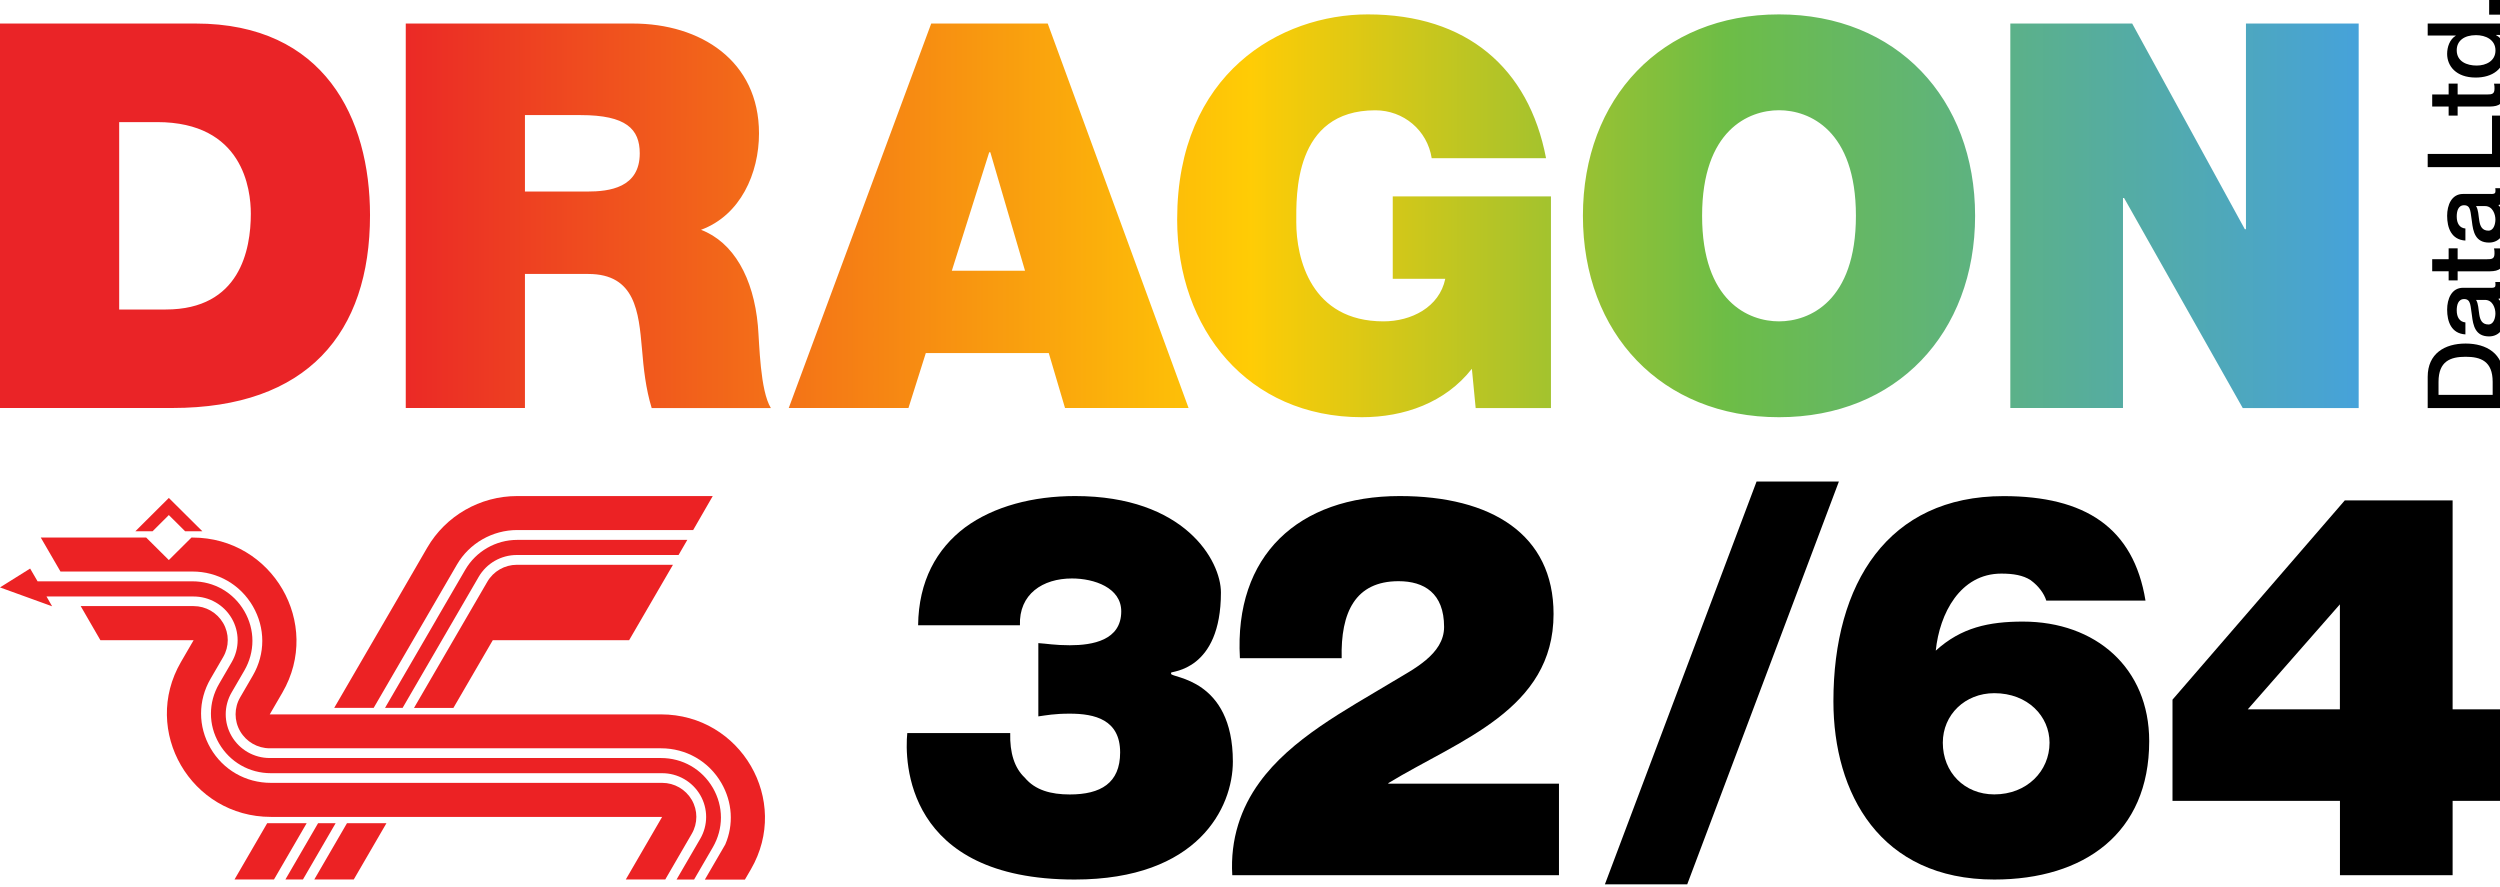 <?xml version="1.0" encoding="UTF-8" standalone="no"?>
<svg
   enable-background="new 0 0 3840 1363.8"
   height="227"
   viewBox="0 0 640 227"
   width="640"
   version="1.1"
   id="svg27"
   sodipodi:docname="dragon32.svg"
   inkscape:version="1.3.2 (091e20e, 2023-11-25)"
   xmlns:inkscape="http://www.inkscape.org/namespaces/inkscape"
   xmlns:sodipodi="http://sodipodi.sourceforge.net/DTD/sodipodi-0.dtd"
   xmlns="http://www.w3.org/2000/svg"
   xmlns:svg="http://www.w3.org/2000/svg">
  <defs
     id="defs27" />
  <sodipodi:namedview
     id="namedview27"
     pagecolor="#ffffff"
     bordercolor="#000000"
     borderopacity="0.25"
     inkscape:showpageshadow="2"
     inkscape:pageopacity="0.0"
     inkscape:pagecheckerboard="0"
     inkscape:deskcolor="#d1d1d1"
     inkscape:zoom="1"
     inkscape:cx="277"
     inkscape:cy="116"
     inkscape:window-width="1312"
     inkscape:window-height="449"
     inkscape:window-x="0"
     inkscape:window-y="39"
     inkscape:window-maximized="0"
     inkscape:current-layer="svg27" />
  <linearGradient
     id="a"
     gradientUnits="userSpaceOnUse"
     x1="0"
     x2="3615.649"
     y1="332.817"
     y2="332.817">
    <stop
       offset=".16"
       stop-color="#ea2427"
       id="stop1" />
    <stop
       offset=".53"
       stop-color="#ffcc05"
       id="stop2" />
    <stop
       offset=".732"
       stop-color="#6dbd46"
       id="stop3" />
    <stop
       offset="1"
       stop-color="#46a2da"
       id="stop4" />
  </linearGradient>
  <g
     transform="scale(0.167,0.166)"
     id="g27">
    <path
       d="M 299.8,36.3 H 0 v 592.9 h 264.1 c 206.8,0 303.1,-115.4 303.1,-297.3 0,-149.4 -69.7,-295.6 -267.4,-295.6 z m -45.7,441 h -71.4 v -289 h 58.1 c 132,0 143.7,103.8 143.7,141.2 0,55.6 -16.6,147.8 -130.4,147.8 z m 820.5,-122.9 c 60.6,-22.4 88.9,-87.2 88.9,-148.7 C 1163.5,93.6 1073.8,36.3 970,36.3 H 622 V 629.2 H 804.7 V 422.5 h 97.2 c 72.2,0 77.2,59 82.2,115.4 2.5,30.7 5.8,61.5 14.9,91.4 h 182.7 c -16.6,-27.4 -17.4,-98 -19.9,-127.1 -6.7,-73.9 -37.4,-128.7 -87.2,-147.8 z m -174.4,-59 H 804.7 V 177.5 h 85.5 c 69.8,0 90.5,21.6 90.5,59 0,53.1 -46.5,58.9 -80.5,58.9 z M 1427.5,36.3 1209.1,629.2 h 183.5 l 26.6,-84.7 h 188.5 l 24.9,84.7 H 1822 L 1606.1,36.3 Z m 31.6,381.2 57.3,-182.7 h 1.7 l 53.2,182.7 z M 2135,430 h 80.5 c -9.1,44 -52.3,65.6 -94.7,65.6 -111.3,0 -133.7,-97.2 -133.7,-152.8 0,-40.7 -4.2,-172.7 121.2,-172.7 43.2,0 79.7,30.7 86.4,73.9 H 2370 C 2343.5,104.4 2248,22.2 2096.8,22.2 c -133.7,0 -292.3,90.5 -292.3,316.4 0,168.6 108,304.8 283.2,304.8 64.8,0 127.9,-22.4 168.6,-74.7 l 5.8,60.6 h 115.4 V 302.9 H 2135 Z M 2727.1,22.2 c -180.2,0 -300.6,129.5 -300.6,310.6 0,181.1 120.4,310.6 300.6,310.6 180.2,0 300.6,-129.6 300.6,-310.6 0,-181 -120.4,-310.6 -300.6,-310.6 z m 0,473.4 c -46.5,0 -117.9,-30.7 -117.9,-162.8 0,-132.1 71.4,-162.8 117.9,-162.8 46.5,0 117.9,30.7 117.9,162.8 0,132.1 -71.4,162.8 -117.9,162.8 z M 3442.9,36.3 v 317.2 h -1.7 L 3268.5,36.3 h -186.8 v 592.9 h 172.7 V 305.4 h 1.7 L 3438,629.3 h 177.7 v -593 z"
       fill="url(#a)"
       id="path4"
       style="fill:url(#a)" />
    <g
       fill="#ec2224"
       id="g14">
      <path
         d="m 514.5,1269.5 -50.1,86.8 h -26.9 l 50.1,-86.8 z"
         id="path5" />
      <path
         d="M 617.1,1091.8 733.8,889.6 c 12.1,-20.9 34.3,-33.7 58.4,-33.7 h 248 l 13.4,-23.3 h -170 -90.8 c -32.7,0 -63.1,17.6 -79.5,45.9 l -44.1,76.3 -1.2,2.2 -77.8,134.7 h 26.9 z"
         id="path6" />
      <path
         d="m 1092.6,765 h -209 -90.8 c -56.9,0 -109.5,30.4 -137.9,79.6 l -44,76.4 -1.3,2.3 -97.3,168.4 h 60.5 L 700.4,870.8 c 19,-33 54.5,-53.4 92.6,-53.4 h 269.6 z"
         id="path7" />
      <path
         d="m 755.4,987.3 h 209 L 1031.6,871 H 792.3 c -18.7,0 -36,10 -45.3,26.2 L 634.6,1091.8 H 695 Z"
         id="path8" />
      <path
         d="m 592.4,1269.5 -50.1,86.8 h -60.5 l 50.1,-86.8 z"
         id="path9" />
      <path
         d="m 409.6,1269.5 -50.1,86.8 H 420 l 50.1,-86.8 z"
         id="path10" />
      <path
         d="m 153.9,987.3 h 142.9 l -19.4,33.6 c -61.3,106.2 15.3,238.9 137.9,238.9 H 1015 l -55.7,96.5 h 60.5 l 40.6,-70.4 c 9.4,-16.2 9.4,-36.2 0,-52.4 -9.4,-16.2 -26.6,-26.2 -45.3,-26.2 H 415.3 c -38.6,0 -73.3,-20 -92.6,-53.5 -19.3,-33.5 -19.3,-73.4 0,-106.9 l 19.4,-33.6 c 9.4,-16.2 9.4,-36.2 0,-52.4 -9.4,-16.2 -26.6,-26.2 -45.3,-26.2 H 123.7 Z"
         id="path11" />
      <path
         d="M 92.7,881.4 H 295 c 38.6,0 73.3,20 92.6,53.5 19.3,33.5 19.3,73.4 0,106.9 l -19.4,33.6 c -9.4,16.2 -9.4,36.2 0,52.4 9.4,16.2 26.6,26.2 45.3,26.2 h 599.7 c 38.6,0 73.3,20 92.6,53.5 17,29.5 19.1,64.1 6,94.8 l -31.3,54.2 h 61.4 l 9.2,-15.9 c 61.3,-106.2 -15.3,-238.9 -137.9,-238.9 H 689.3 506.6 413.5 l 19.4,-33.6 C 494.3,961.7 417.6,829 295,829 h -1.5 L 258.8,863.7 224.1,829 H 62.5 Z"
         id="path12" />
      <path
         d="m 233.9,819.3 24.9,-25 25,25 h 26.4 l -51.4,-51.4 -51.3,51.4 z"
         id="path13" />
      <path
         d="M 79.9,935 0,905.9 46.2,876.8 57.6,896.5 H 295 c 33.2,0 62.9,17.2 79.5,45.9 16.6,28.7 16.6,63 0,91.8 l -19.4,33.6 c -12.1,20.9 -12.1,46.6 0,67.5 12.1,20.9 34.3,33.7 58.4,33.7 h 599.7 c 33.2,0 62.9,17.2 79.5,45.9 16.6,28.7 16.6,63 0,91.8 l -28.7,49.7 h -26.9 l 36.3,-62.8 c 12.1,-20.9 12.1,-46.6 0,-67.5 -12.1,-20.9 -34.3,-33.7 -58.4,-33.7 H 598 415.3 c -33.2,0 -62.9,-17.2 -79.5,-45.9 -16.6,-28.7 -16.6,-63 0,-91.8 l 19.4,-33.6 c 12.1,-20.9 12.1,-46.6 0,-67.5 -12.1,-20.9 -34.3,-33.7 -58.4,-33.7 H 71.3 Z"
         id="path14" />
    </g>
    <path
       d="m 1900.7,1015 c -9.1,-158.6 89.7,-250 245,-250 140.4,0 235.8,59 235.8,181.9 0,147.8 -144.5,194.3 -253.3,260.8 v 0.8 h 261.6 v 141.2 H 1889 c -3.3,-55.6 13.3,-103.8 41.5,-142.8 48.2,-67.3 131.2,-111.3 205.1,-156.1 29.9,-18.3 78.1,-41.5 78.1,-83.9 0,-52.3 -30.7,-70.6 -69.8,-70.6 -66.4,0 -88.9,48.2 -87.2,118.8 h -156 z"
       id="path15" />
    <path
       d="m 1407.4,964.3 c 0.8,-68.1 28.2,-117.9 72.2,-151.1 44,-32.4 103.8,-48.2 168.6,-48.2 167.8,0 223.4,99.7 223.4,148.7 0,121.2 -76.4,121.2 -76.4,123.7 v 1.7 c 0,6.6 94.7,6.6 94.7,135.4 0,70.6 -53.1,181.9 -242.5,181.9 -259.9,0 -260.8,-182.7 -256.6,-225.9 h 157.8 c -0.8,30.7 6.6,54 22.4,68.9 15.8,19.1 39.9,25.8 68.9,25.8 47.3,0 77.2,-17.4 77.2,-64.8 0,-50.7 -39,-59.8 -77.2,-59.8 -24.1,0 -35.7,2.5 -48.2,4.2 v -113 c 12.5,0.8 25.8,3.3 48.2,3.3 34.9,0 78.9,-7.5 78.9,-52.3 0,-36.5 -41.5,-50.7 -75.6,-50.7 -44.8,0 -81.4,24.1 -79.7,72.2 z"
       id="path16" />
    <path
       d="m 2692.7,742.6 h 126.2 l -232.5,621.2 h -126.2 z"
       id="path17" />
    <path
       d="m 3136.8,926.2 c -3.3,-10.8 -11.6,-22.4 -24.1,-31.6 -11.6,-7.5 -26.6,-10 -44.8,-10 -63.1,0 -94.7,61.5 -100.5,118.8 39,-35.7 81.4,-44.8 133.7,-44.8 111.3,0 193.5,71.4 193.5,184.4 0,142 -99.7,213.4 -237.5,213.4 -175.2,0 -246.6,-132.9 -246.6,-274.9 0,-181.9 83.9,-316.4 260.8,-316.4 124.6,0 199.3,48.2 217.6,161.1 z m -158.6,219.2 c 0,45.7 33.2,79.7 78.9,79.7 49.8,0 84.7,-35.7 84.7,-79.7 0,-40.7 -33.2,-76.4 -84.7,-76.4 -44.8,0 -78.9,33.2 -78.9,76.4 z"
       id="path18" />
    <path
       d="M 3586.9,1235.1 H 3330.3 V 1079 l 264.1,-307.3 h 165.3 v 322.2 h 78.1 v 141.2 h -78.1 v 114.6 H 3587 v -114.6 z m -141.2,-141.2 h 141.2 V 932 Z"
       id="path19" />
    <path
       d="m 3721.5,629.3 v -48.2 c 0,-35.8 26,-51.3 58.1,-51.3 32.1,0 58.1,15.5 58.1,51.3 v 48.2 z m 99.6,-20.4 v -20 c 0,-31.9 -18.2,-38.7 -41.5,-38.7 -23.3,0 -41.5,6.8 -41.5,38.7 v 20 z"
       id="path20" />
    <path
       d="m 3819,443.9 c 4.6,0 6.4,-1 6.4,-4.4 0,-1.1 0,-2.6 -0.3,-4.6 h 12.9 c 1,2.8 2.1,8.6 2.1,11.7 0,7.5 -2.6,12.9 -10.3,14.3 7.2,7.3 10.3,19.2 10.3,29.1 0,15.1 -8.1,28.8 -24.6,28.8 -21,0 -24.4,-16.8 -26.2,-32.4 -2.4,-13.4 -1,-25.2 -11.9,-25.2 -9.6,0 -11.4,9.9 -11.4,17.4 0,10.4 4.2,17.7 13.3,18.6 v 18.5 c -21.6,-1.3 -28,-19.7 -28,-38.2 0,-16.4 6.7,-33.7 24.4,-33.7 h 43.3 z m -23.4,18.6 c 3.7,5.7 3.6,14.7 5,22.8 1.3,8 4.2,15.1 14,15.1 8.3,0 10.7,-10.6 10.7,-17.1 0,-8.1 -4.2,-20.8 -16,-20.8 z"
       id="path21" />
    <path
       d="m 3753.6,432.3 v -14 h -25.2 v -18.6 h 25.2 V 383 h 13.8 v 16.8 h 44.9 c 7.7,0 11.6,-0.7 11.6,-8.9 0,-2.6 0,-5.2 -0.7,-7.8 h 14.3 c 0.3,4.1 1,8 1,12 0,19.4 -7.5,23 -21.5,23.3 h -49.6 v 14 h -13.8 z"
       id="path22" />
    <path
       d="m 3819,299.2 c 4.6,0 6.4,-1 6.4,-4.4 0,-1.1 0,-2.6 -0.3,-4.6 h 12.9 c 1,2.8 2.1,8.6 2.1,11.7 0,7.5 -2.6,12.9 -10.3,14.3 7.2,7.3 10.3,19.2 10.3,29.1 0,15.1 -8.1,28.8 -24.6,28.8 -21,0 -24.4,-16.8 -26.2,-32.4 -2.4,-13.3 -1,-25.2 -11.9,-25.2 -9.6,0 -11.4,9.9 -11.4,17.4 0,10.4 4.2,17.7 13.3,18.5 V 371 c -21.6,-1.3 -28,-19.7 -28,-38.2 0,-16.4 6.7,-33.7 24.4,-33.7 h 43.3 z m -23.4,18.6 c 3.7,5.7 3.6,14.6 5,22.8 1.3,8 4.2,15.1 14,15.1 8.3,0 10.7,-10.6 10.7,-17.1 0,-8.1 -4.2,-20.8 -16,-20.8 z"
       id="path23" />
    <path
       d="m 3721.5,257.7 v -20.3 h 98.6 v -59.1 h 17.6 v 79.4 z"
       id="path24" />
    <path
       d="m 3753.6,178.3 v -14 h -25.2 v -18.6 h 25.2 v -16.8 h 13.8 v 16.8 h 44.9 c 7.7,0 11.6,-0.7 11.6,-8.9 0,-2.6 0,-5.2 -0.7,-7.8 h 14.3 c 0.3,4.1 1,8 1,12 0,19.4 -7.5,23 -21.5,23.3 h -49.6 v 14 z"
       id="path25" />
    <path
       d="m 3837.7,36.3 v 17.6 h -11.4 v 0.3 c 9.6,4.9 13.7,15.5 13.7,26 0,26.5 -19.7,39.4 -44.9,39.4 -30.4,0 -43.8,-18.1 -43.8,-36.5 0,-10.6 3.9,-22.3 13.2,-28 v -0.3 h -43 V 36.3 Z m -12.3,41.5 c 0,-16.6 -15.1,-23.6 -29.8,-23.6 -18.5,0 -29.6,8.9 -29.6,23.3 0,17.4 15.5,23.6 30.6,23.6 14.4,0 28.8,-7.1 28.8,-23.3 z"
       id="path26" />
    <path
       d="M 3815.7,22.6 V 0 h 22 v 22.6 z"
       id="path27" />
  </g>
</svg>
